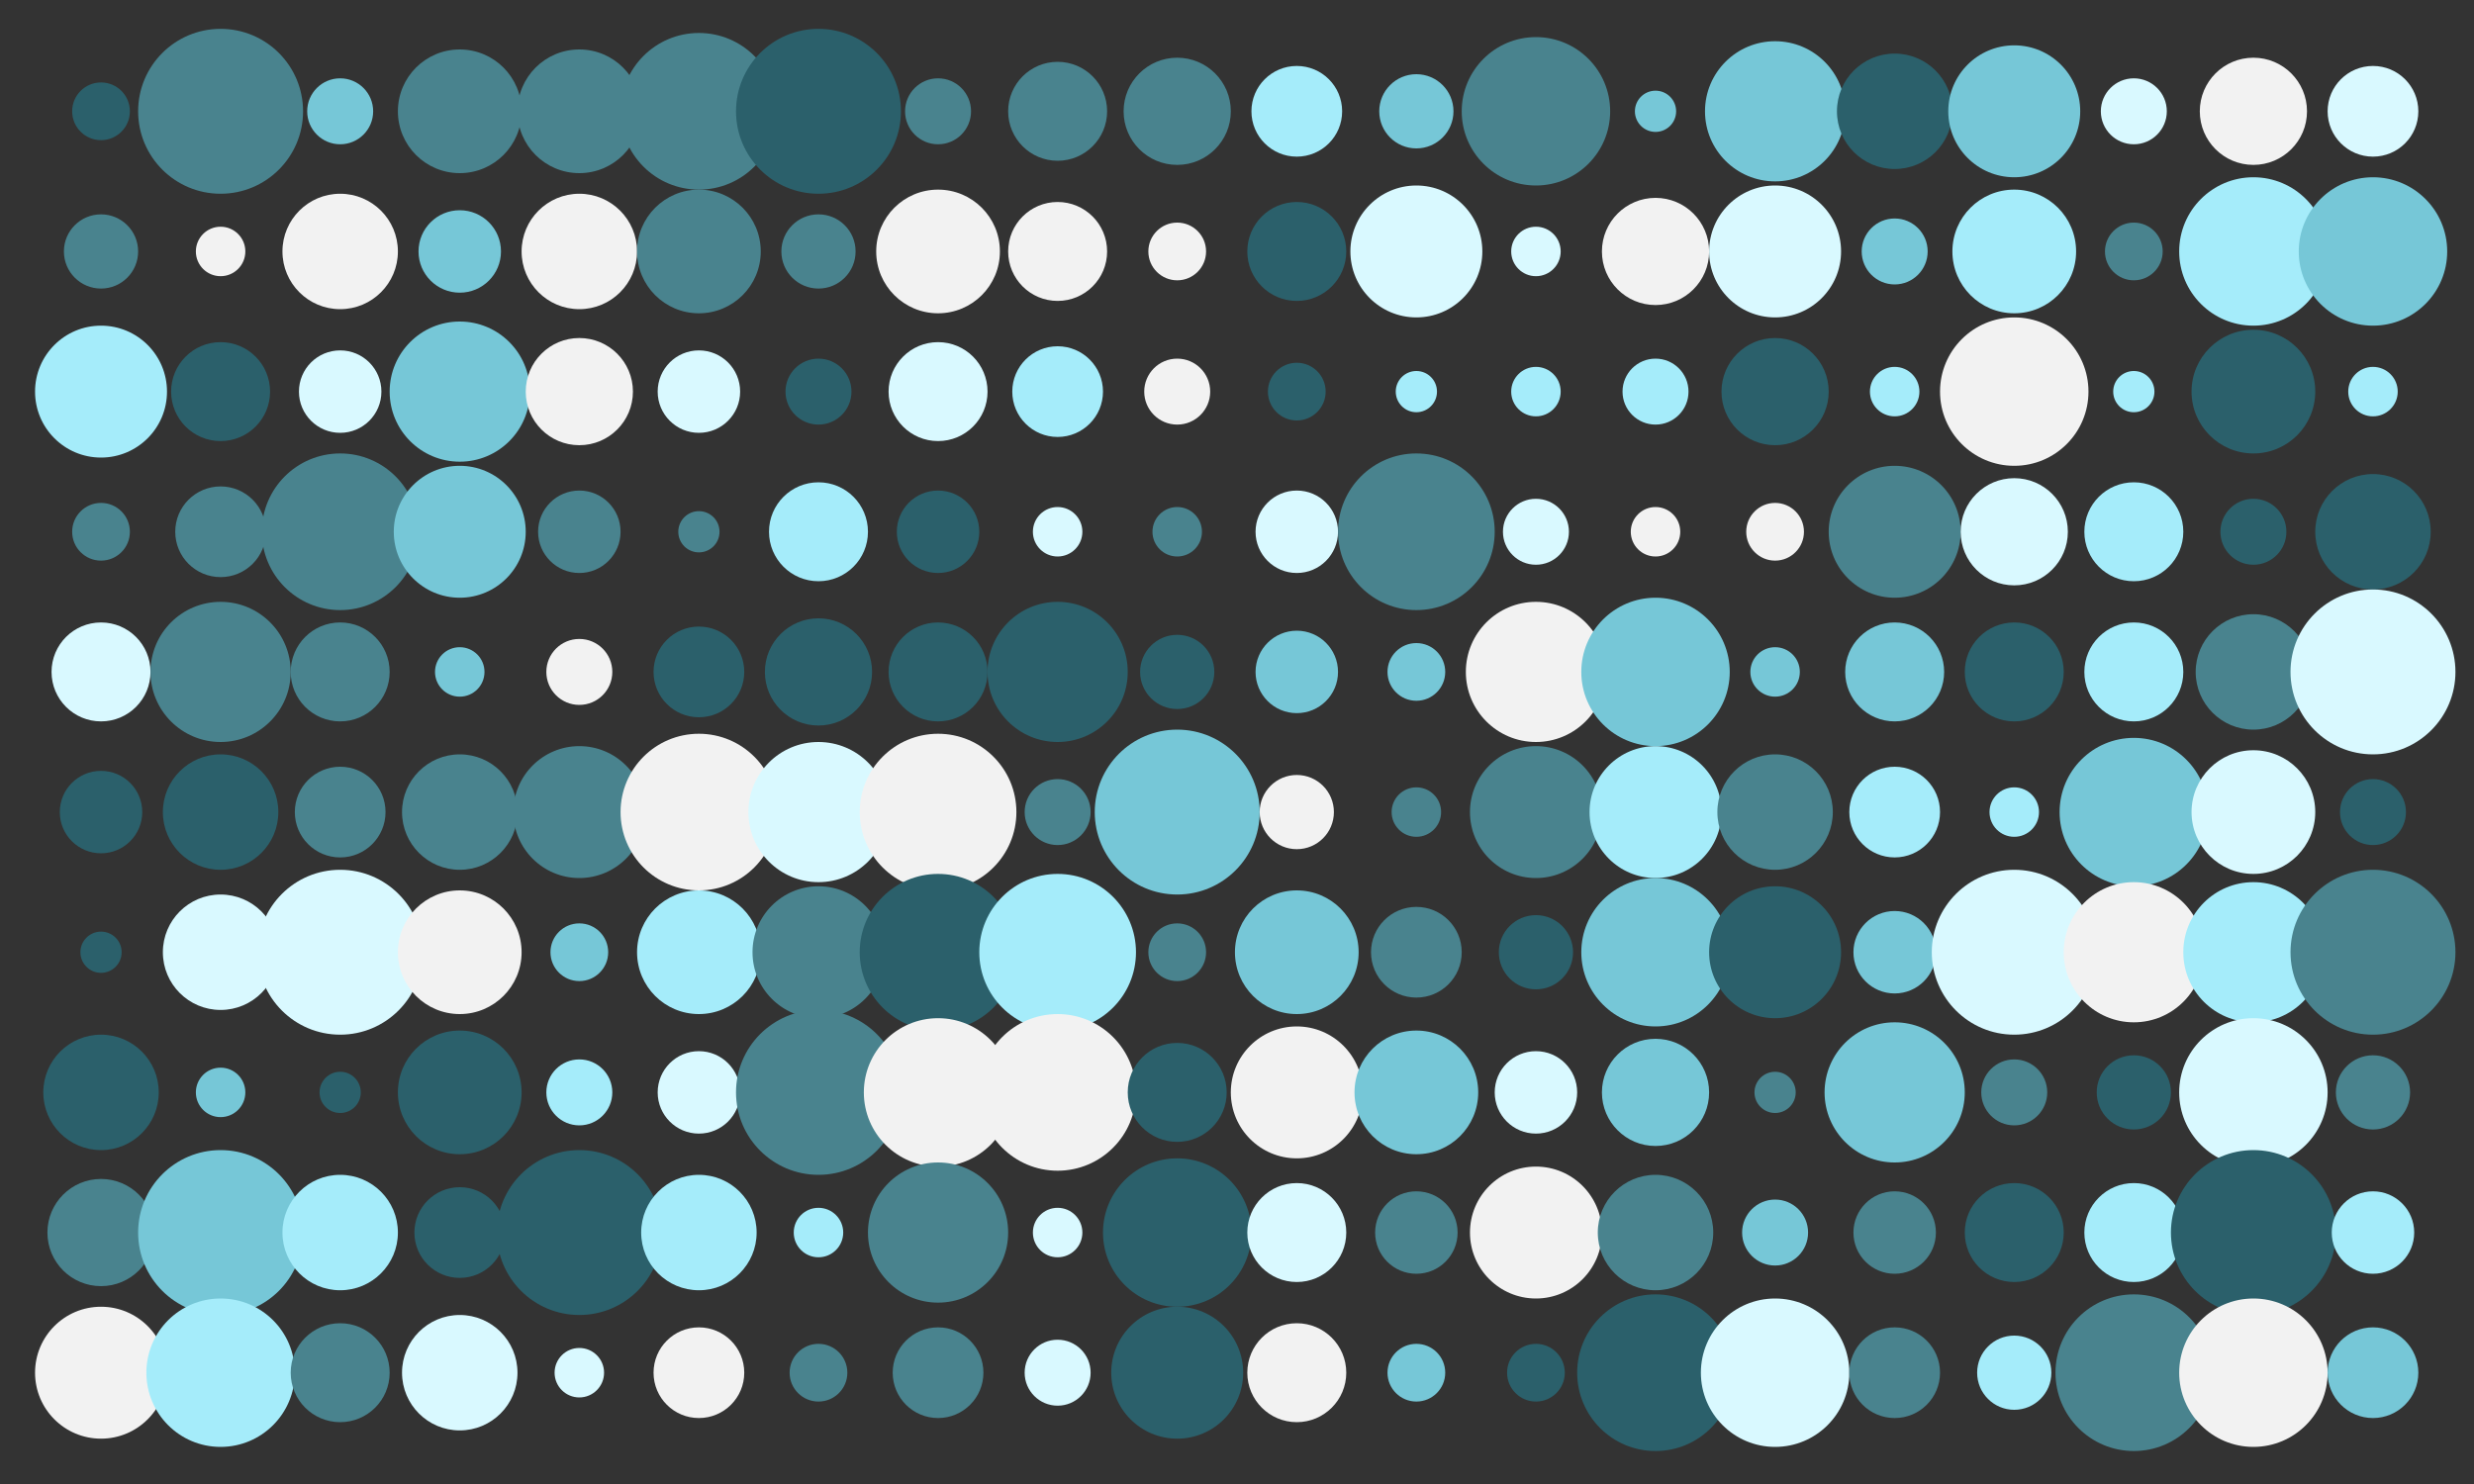 <?xml version="1.0" encoding="utf-8"?>
<svg version="1.2" baseProfile="tiny" xmlns="http://www.w3.org/2000/svg" xmlns:xlink="http://www.w3.org/1999/xlink" x="0px" y="0px" width="600px" height="360px" viewBox="0 0 600 360" xml:space="preserve">
<rect x="0" y="0" width="600" height="360" fill="#333333" stroke="none"/>
<circle fill="#2B606B" cx="24.5" cy="27" r="7"/>
<circle fill="#49838E" cx="53.5" cy="27" r="20"/>
<circle fill="#76C7D7" cx="82.5" cy="27" r="8"/>
<circle fill="#49838E" cx="111.5" cy="27" r="15"/>
<circle fill="#49838E" cx="140.5" cy="27" r="15"/>
<circle fill="#49838E" cx="169.5" cy="27" r="19"/>
<circle fill="#2B606B" cx="198.5" cy="27" r="20"/>
<circle fill="#49838E" cx="227.5" cy="27" r="8"/>
<circle fill="#49838E" cx="256.5" cy="27" r="12"/>
<circle fill="#49838E" cx="285.5" cy="27" r="13"/>
<circle fill="#A5ECFA" cx="314.5" cy="27" r="11"/>
<circle fill="#76C7D7" cx="343.5" cy="27" r="9"/>
<circle fill="#49838E" cx="372.5" cy="27" r="18"/>
<circle fill="#76C7D7" cx="401.5" cy="27" r="5"/>
<circle fill="#76C7D7" cx="430.5" cy="27" r="17"/>
<circle fill="#2B606B" cx="459.5" cy="27" r="14"/>
<circle fill="#76C7D7" cx="488.5" cy="27" r="16"/>
<circle fill="#D9F9FF" cx="517.5" cy="27" r="8"/>
<circle fill="#F2F2F2" cx="546.5" cy="27" r="13"/>
<circle fill="#D9F9FF" cx="575.5" cy="27" r="11"/>
<circle fill="#49838E" cx="24.5" cy="61" r="9"/>
<circle fill="#F2F2F2" cx="53.5" cy="61" r="6"/>
<circle fill="#F2F2F2" cx="82.5" cy="61" r="14"/>
<circle fill="#76C7D7" cx="111.5" cy="61" r="10"/>
<circle fill="#F2F2F2" cx="140.5" cy="61" r="14"/>
<circle fill="#49838E" cx="169.5" cy="61" r="15"/>
<circle fill="#49838E" cx="198.5" cy="61" r="9"/>
<circle fill="#F2F2F2" cx="227.5" cy="61" r="15"/>
<circle fill="#F2F2F2" cx="256.5" cy="61" r="12"/>
<circle fill="#F2F2F2" cx="285.5" cy="61" r="7"/>
<circle fill="#2B606B" cx="314.5" cy="61" r="12"/>
<circle fill="#D9F9FF" cx="343.5" cy="61" r="16"/>
<circle fill="#D9F9FF" cx="372.5" cy="61" r="6"/>
<circle fill="#F2F2F2" cx="401.5" cy="61" r="13"/>
<circle fill="#D9F9FF" cx="430.5" cy="61" r="16"/>
<circle fill="#76C7D7" cx="459.5" cy="61" r="8"/>
<circle fill="#A5ECFA" cx="488.5" cy="61" r="15"/>
<circle fill="#49838E" cx="517.5" cy="61" r="7"/>
<circle fill="#A5ECFA" cx="546.5" cy="61" r="18"/>
<circle fill="#76C7D7" cx="575.5" cy="61" r="18"/>
<circle fill="#A5ECFA" cx="24.5" cy="95" r="16"/>
<circle fill="#2B606B" cx="53.5" cy="95" r="12"/>
<circle fill="#D9F9FF" cx="82.5" cy="95" r="10"/>
<circle fill="#76C7D7" cx="111.5" cy="95" r="17"/>
<circle fill="#F2F2F2" cx="140.5" cy="95" r="13"/>
<circle fill="#D9F9FF" cx="169.5" cy="95" r="10"/>
<circle fill="#2B606B" cx="198.5" cy="95" r="8"/>
<circle fill="#D9F9FF" cx="227.5" cy="95" r="12"/>
<circle fill="#A5ECFA" cx="256.5" cy="95" r="11"/>
<circle fill="#F2F2F2" cx="285.5" cy="95" r="8"/>
<circle fill="#2B606B" cx="314.5" cy="95" r="7"/>
<circle fill="#A5ECFA" cx="343.5" cy="95" r="5"/>
<circle fill="#A5ECFA" cx="372.5" cy="95" r="6"/>
<circle fill="#A5ECFA" cx="401.5" cy="95" r="8"/>
<circle fill="#2B606B" cx="430.5" cy="95" r="13"/>
<circle fill="#A5ECFA" cx="459.5" cy="95" r="6"/>
<circle fill="#F2F2F2" cx="488.5" cy="95" r="18"/>
<circle fill="#A5ECFA" cx="517.5" cy="95" r="5"/>
<circle fill="#2B606B" cx="546.5" cy="95" r="15"/>
<circle fill="#A5ECFA" cx="575.5" cy="95" r="6"/>
<circle fill="#49838E" cx="24.5" cy="129" r="7"/>
<circle fill="#49838E" cx="53.5" cy="129" r="11"/>
<circle fill="#49838E" cx="82.5" cy="129" r="19"/>
<circle fill="#76C7D7" cx="111.5" cy="129" r="16"/>
<circle fill="#49838E" cx="140.5" cy="129" r="10"/>
<circle fill="#49838E" cx="169.5" cy="129" r="5"/>
<circle fill="#A5ECFA" cx="198.5" cy="129" r="12"/>
<circle fill="#2B606B" cx="227.5" cy="129" r="10"/>
<circle fill="#D9F9FF" cx="256.5" cy="129" r="6"/>
<circle fill="#49838E" cx="285.5" cy="129" r="6"/>
<circle fill="#D9F9FF" cx="314.5" cy="129" r="10"/>
<circle fill="#49838E" cx="343.5" cy="129" r="19"/>
<circle fill="#D9F9FF" cx="372.5" cy="129" r="8"/>
<circle fill="#F2F2F2" cx="401.5" cy="129" r="6"/>
<circle fill="#F2F2F2" cx="430.5" cy="129" r="7"/>
<circle fill="#49838E" cx="459.5" cy="129" r="16"/>
<circle fill="#D9F9FF" cx="488.5" cy="129" r="13"/>
<circle fill="#A5ECFA" cx="517.5" cy="129" r="12"/>
<circle fill="#2B606B" cx="546.5" cy="129" r="8"/>
<circle fill="#2B606B" cx="575.5" cy="129" r="14"/>
<circle fill="#D9F9FF" cx="24.5" cy="163" r="12"/>
<circle fill="#49838E" cx="53.5" cy="163" r="17"/>
<circle fill="#49838E" cx="82.5" cy="163" r="12"/>
<circle fill="#76C7D7" cx="111.5" cy="163" r="6"/>
<circle fill="#F2F2F2" cx="140.5" cy="163" r="8"/>
<circle fill="#2B606B" cx="169.5" cy="163" r="11"/>
<circle fill="#2B606B" cx="198.5" cy="163" r="13"/>
<circle fill="#2B606B" cx="227.5" cy="163" r="12"/>
<circle fill="#2B606B" cx="256.5" cy="163" r="17"/>
<circle fill="#2B606B" cx="285.5" cy="163" r="9"/>
<circle fill="#76C7D7" cx="314.5" cy="163" r="10"/>
<circle fill="#76C7D7" cx="343.5" cy="163" r="7"/>
<circle fill="#F2F2F2" cx="372.5" cy="163" r="17"/>
<circle fill="#76C7D7" cx="401.5" cy="163" r="18"/>
<circle fill="#76C7D7" cx="430.5" cy="163" r="6"/>
<circle fill="#76C7D7" cx="459.5" cy="163" r="12"/>
<circle fill="#2B606B" cx="488.5" cy="163" r="12"/>
<circle fill="#A5ECFA" cx="517.5" cy="163" r="12"/>
<circle fill="#49838E" cx="546.5" cy="163" r="14"/>
<circle fill="#D9F9FF" cx="575.5" cy="163" r="20"/>
<circle fill="#2B606B" cx="24.5" cy="197" r="10"/>
<circle fill="#2B606B" cx="53.5" cy="197" r="14"/>
<circle fill="#49838E" cx="82.5" cy="197" r="11"/>
<circle fill="#49838E" cx="111.5" cy="197" r="14"/>
<circle fill="#49838E" cx="140.5" cy="197" r="16"/>
<circle fill="#F2F2F2" cx="169.5" cy="197" r="19"/>
<circle fill="#D9F9FF" cx="198.5" cy="197" r="17"/>
<circle fill="#F2F2F2" cx="227.5" cy="197" r="19"/>
<circle fill="#49838E" cx="256.5" cy="197" r="8"/>
<circle fill="#76C7D7" cx="285.5" cy="197" r="20"/>
<circle fill="#F2F2F2" cx="314.5" cy="197" r="9"/>
<circle fill="#49838E" cx="343.5" cy="197" r="6"/>
<circle fill="#49838E" cx="372.5" cy="197" r="16"/>
<circle fill="#A5ECFA" cx="401.5" cy="197" r="16"/>
<circle fill="#49838E" cx="430.5" cy="197" r="14"/>
<circle fill="#A5ECFA" cx="459.5" cy="197" r="11"/>
<circle fill="#A5ECFA" cx="488.5" cy="197" r="6"/>
<circle fill="#76C7D7" cx="517.5" cy="197" r="18"/>
<circle fill="#D9F9FF" cx="546.5" cy="197" r="15"/>
<circle fill="#2B606B" cx="575.5" cy="197" r="8"/>
<circle fill="#2B606B" cx="24.5" cy="231" r="5"/>
<circle fill="#D9F9FF" cx="53.5" cy="231" r="14"/>
<circle fill="#D9F9FF" cx="82.5" cy="231" r="20"/>
<circle fill="#F2F2F2" cx="111.5" cy="231" r="15"/>
<circle fill="#76C7D7" cx="140.5" cy="231" r="7"/>
<circle fill="#A5ECFA" cx="169.5" cy="231" r="15"/>
<circle fill="#49838E" cx="198.5" cy="231" r="16"/>
<circle fill="#2B606B" cx="227.5" cy="231" r="19"/>
<circle fill="#A5ECFA" cx="256.5" cy="231" r="19"/>
<circle fill="#49838E" cx="285.5" cy="231" r="7"/>
<circle fill="#76C7D7" cx="314.5" cy="231" r="15"/>
<circle fill="#49838E" cx="343.5" cy="231" r="11"/>
<circle fill="#2B606B" cx="372.5" cy="231" r="9"/>
<circle fill="#76C7D7" cx="401.5" cy="231" r="18"/>
<circle fill="#2B606B" cx="430.5" cy="231" r="16"/>
<circle fill="#76C7D7" cx="459.5" cy="231" r="10"/>
<circle fill="#D9F9FF" cx="488.5" cy="231" r="20"/>
<circle fill="#F2F2F2" cx="517.5" cy="231" r="17"/>
<circle fill="#A5ECFA" cx="546.5" cy="231" r="17"/>
<circle fill="#49838E" cx="575.5" cy="231" r="20"/>
<circle fill="#2B606B" cx="24.5" cy="265" r="14"/>
<circle fill="#76C7D7" cx="53.5" cy="265" r="6"/>
<circle fill="#2B606B" cx="82.5" cy="265" r="5"/>
<circle fill="#2B606B" cx="111.5" cy="265" r="15"/>
<circle fill="#A5ECFA" cx="140.5" cy="265" r="8"/>
<circle fill="#D9F9FF" cx="169.5" cy="265" r="10"/>
<circle fill="#49838E" cx="198.5" cy="265" r="20"/>
<circle fill="#F2F2F2" cx="227.5" cy="265" r="18"/>
<circle fill="#F2F2F2" cx="256.5" cy="265" r="19"/>
<circle fill="#2B606B" cx="285.5" cy="265" r="12"/>
<circle fill="#F2F2F2" cx="314.5" cy="265" r="16"/>
<circle fill="#76C7D7" cx="343.5" cy="265" r="15"/>
<circle fill="#D9F9FF" cx="372.5" cy="265" r="10"/>
<circle fill="#76C7D7" cx="401.5" cy="265" r="13"/>
<circle fill="#49838E" cx="430.5" cy="265" r="5"/>
<circle fill="#76C7D7" cx="459.5" cy="265" r="17"/>
<circle fill="#49838E" cx="488.5" cy="265" r="8"/>
<circle fill="#2B606B" cx="517.5" cy="265" r="9"/>
<circle fill="#D9F9FF" cx="546.5" cy="265" r="18"/>
<circle fill="#49838E" cx="575.5" cy="265" r="9"/>
<circle fill="#49838E" cx="24.5" cy="299" r="13"/>
<circle fill="#76C7D7" cx="53.5" cy="299" r="20"/>
<circle fill="#A5ECFA" cx="82.5" cy="299" r="14"/>
<circle fill="#2B606B" cx="111.5" cy="299" r="11"/>
<circle fill="#2B606B" cx="140.5" cy="299" r="20"/>
<circle fill="#A5ECFA" cx="169.5" cy="299" r="14"/>
<circle fill="#A5ECFA" cx="198.5" cy="299" r="6"/>
<circle fill="#49838E" cx="227.5" cy="299" r="17"/>
<circle fill="#D9F9FF" cx="256.5" cy="299" r="6"/>
<circle fill="#2B606B" cx="285.5" cy="299" r="18"/>
<circle fill="#D9F9FF" cx="314.5" cy="299" r="12"/>
<circle fill="#49838E" cx="343.5" cy="299" r="10"/>
<circle fill="#F2F2F2" cx="372.5" cy="299" r="16"/>
<circle fill="#49838E" cx="401.5" cy="299" r="14"/>
<circle fill="#76C7D7" cx="430.5" cy="299" r="8"/>
<circle fill="#49838E" cx="459.5" cy="299" r="10"/>
<circle fill="#2B606B" cx="488.5" cy="299" r="12"/>
<circle fill="#A5ECFA" cx="517.5" cy="299" r="12"/>
<circle fill="#2B606B" cx="546.5" cy="299" r="20"/>
<circle fill="#A5ECFA" cx="575.5" cy="299" r="10"/>
<circle fill="#F2F2F2" cx="24.5" cy="333" r="16"/>
<circle fill="#A5ECFA" cx="53.5" cy="333" r="18"/>
<circle fill="#49838E" cx="82.5" cy="333" r="12"/>
<circle fill="#D9F9FF" cx="111.5" cy="333" r="14"/>
<circle fill="#D9F9FF" cx="140.5" cy="333" r="6"/>
<circle fill="#F2F2F2" cx="169.5" cy="333" r="11"/>
<circle fill="#49838E" cx="198.5" cy="333" r="7"/>
<circle fill="#49838E" cx="227.5" cy="333" r="11"/>
<circle fill="#D9F9FF" cx="256.5" cy="333" r="8"/>
<circle fill="#2B606B" cx="285.5" cy="333" r="16"/>
<circle fill="#F2F2F2" cx="314.5" cy="333" r="12"/>
<circle fill="#76C7D7" cx="343.5" cy="333" r="7"/>
<circle fill="#2B606B" cx="372.5" cy="333" r="7"/>
<circle fill="#2B606B" cx="401.5" cy="333" r="19"/>
<circle fill="#D9F9FF" cx="430.5" cy="333" r="18"/>
<circle fill="#49838E" cx="459.5" cy="333" r="11"/>
<circle fill="#A5ECFA" cx="488.5" cy="333" r="9"/>
<circle fill="#49838E" cx="517.5" cy="333" r="19"/>
<circle fill="#F2F2F2" cx="546.5" cy="333" r="18"/>
<circle fill="#76C7D7" cx="575.5" cy="333" r="11"/>
</svg>
